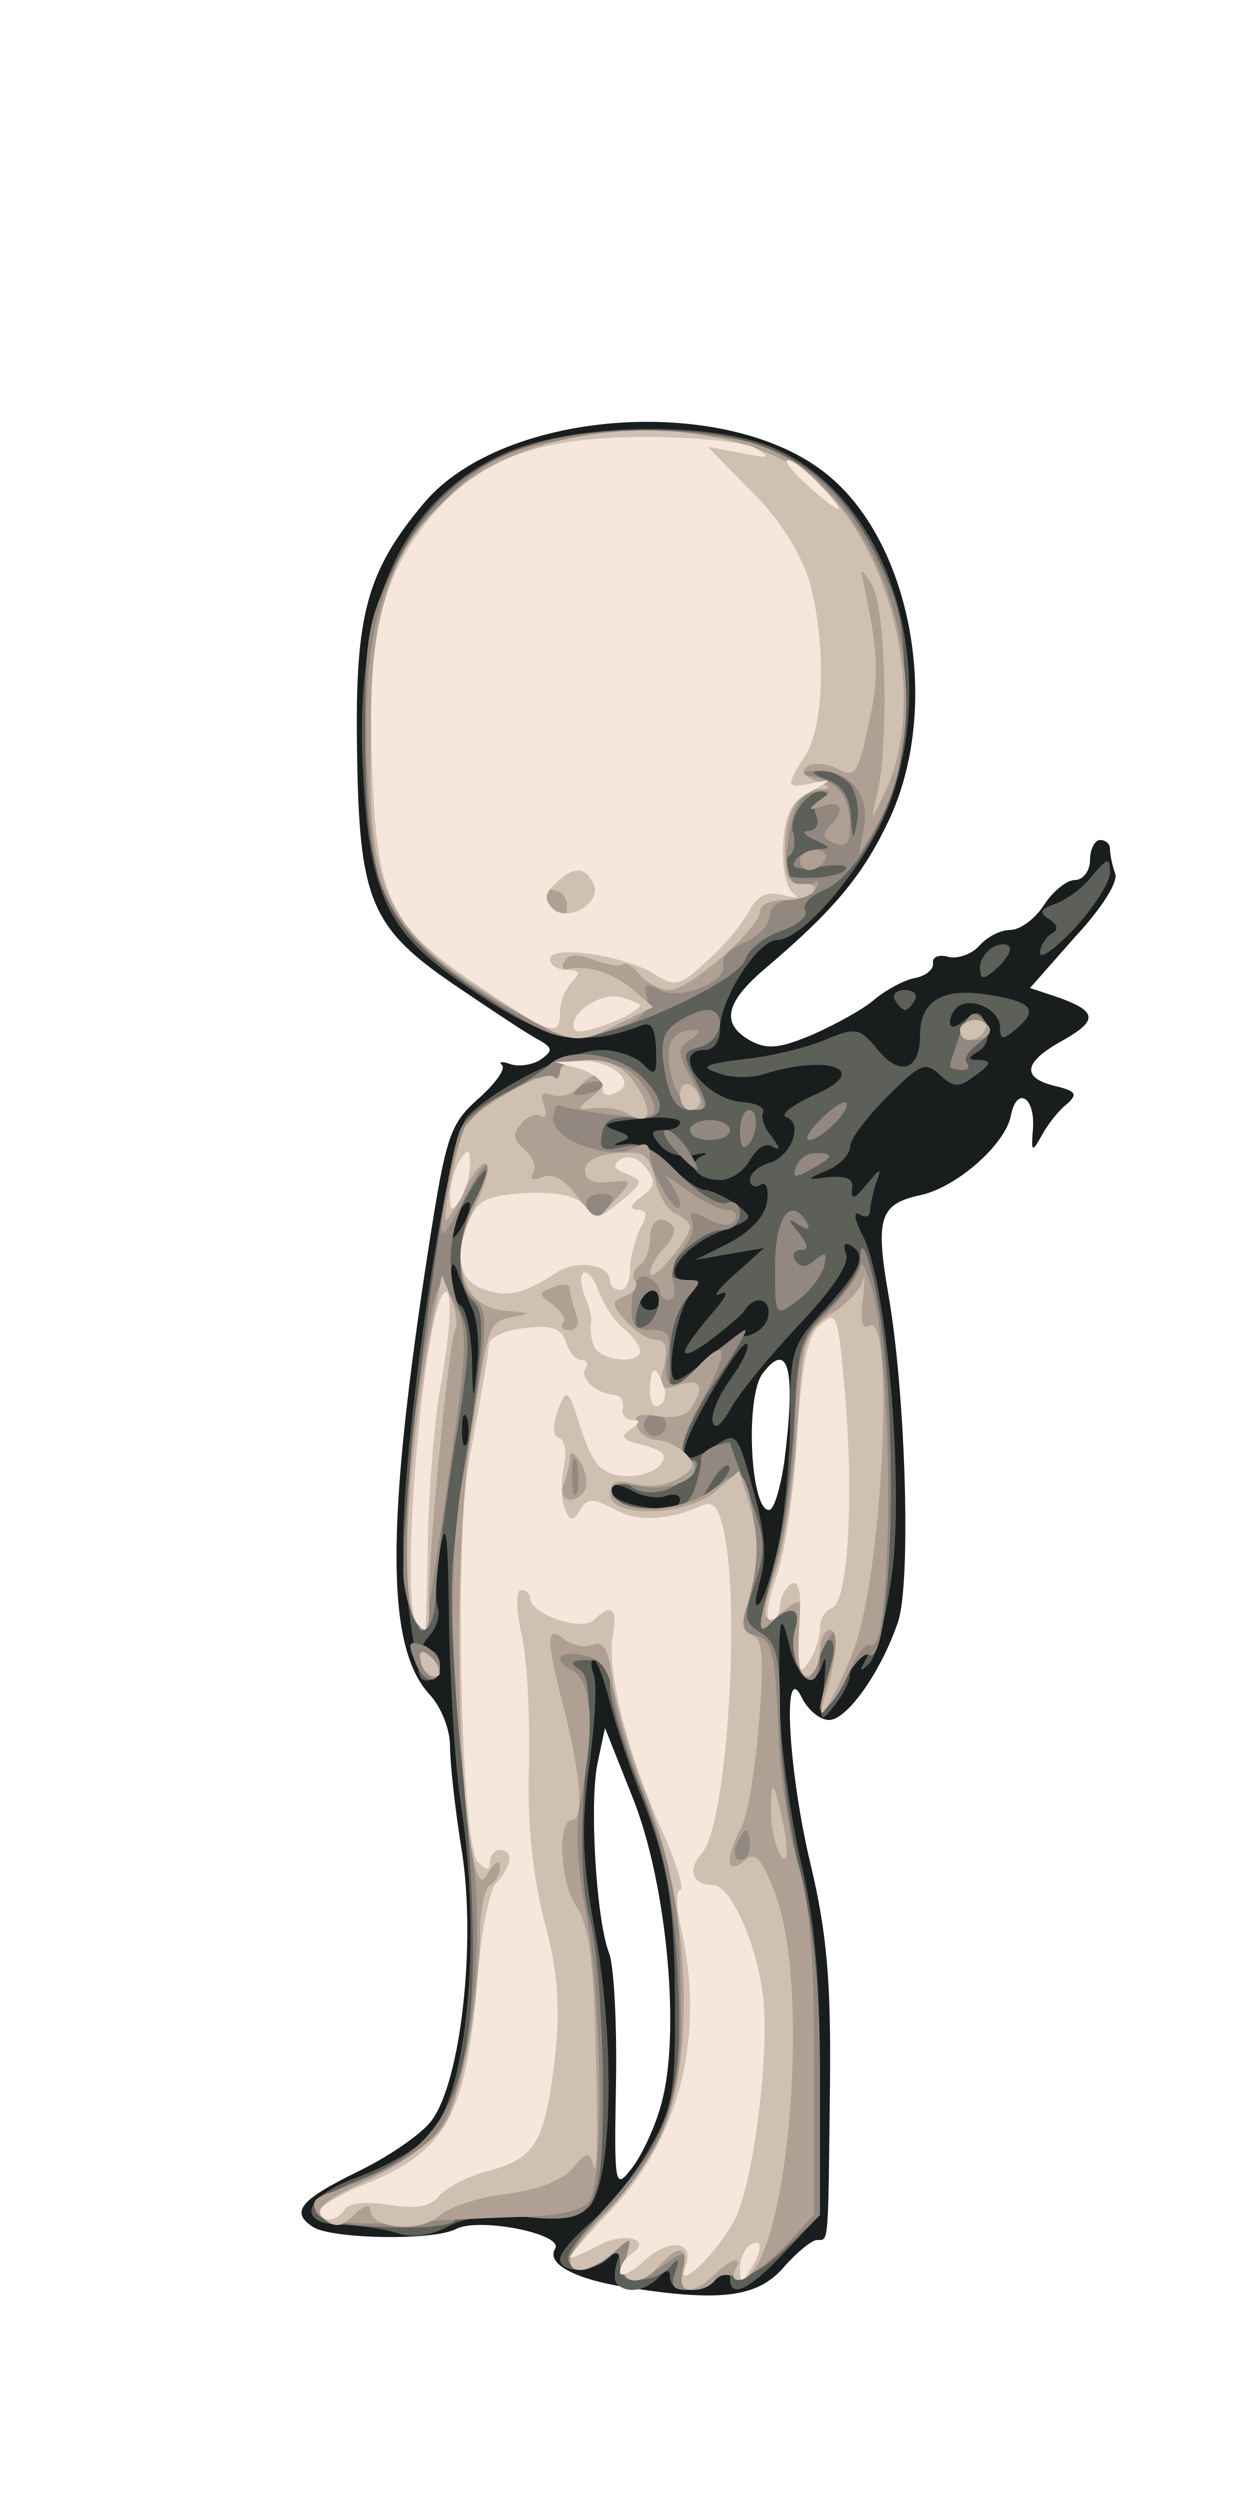 <!DOCTYPE svg PUBLIC "-//W3C//DTD SVG 20010904//EN" "http://www.w3.org/TR/2001/REC-SVG-20010904/DTD/svg10.dtd">
<svg version="1.0" xmlns="http://www.w3.org/2000/svg" width="125px" height="250px" viewBox="0 0 1250 2500" preserveAspectRatio="xMidYMid meet">
<g id="layer101" fill="#1a1d1d" stroke="none">
 <path d="M631 2288 c-55 -8 -85 -24 -76 -39 10 -15 -76 -32 -99 -20 -23 12 -124 10 -143 -2 -23 -15 -13 -27 44 -55 31 -15 65 -38 75 -52 29 -40 44 -176 30 -268 -7 -42 -12 -90 -12 -106 0 -17 -9 -39 -20 -51 -44 -47 -45 -167 -1 -450 17 -109 21 -121 49 -146 17 -15 28 -30 24 -34 -4 -3 0 -4 8 -1 8 3 22 1 30 -4 13 -9 13 -12 -1 -20 -10 -5 -46 -29 -80 -52 -89 -60 -100 -86 -102 -240 -2 -134 10 -177 67 -245 80 -95 306 -110 405 -27 84 70 112 233 60 344 -26 55 -54 89 -122 147 -42 35 -47 57 -16 74 17 9 30 7 63 -7 22 -10 50 -25 61 -35 11 -9 29 -19 40 -21 11 -2 19 -9 18 -15 -1 -6 6 -9 16 -6 9 2 23 -3 30 -11 8 -9 21 -16 31 -16 10 0 25 -11 34 -25 9 -14 23 -25 31 -25 8 0 15 -9 15 -20 0 -11 5 -20 10 -20 6 0 10 4 10 9 0 5 2 16 5 24 4 8 -13 35 -40 64 l-45 51 30 10 c38 14 38 23 0 44 -37 21 -38 36 -5 44 21 5 23 8 12 18 -8 6 -19 20 -25 31 -10 18 -11 18 -9 -7 2 -31 -16 -42 -22 -13 -5 29 -54 72 -90 80 -42 9 -46 23 -32 103 17 101 22 286 9 324 -17 50 -51 98 -69 98 -9 0 -21 -10 -27 -22 -20 -42 -14 73 9 168 16 68 20 116 19 218 -2 164 -1 156 -13 156 -5 0 -20 12 -33 27 -26 30 -62 35 -153 21z m30 -183 c20 -70 6 -219 -27 -304 l-29 -73 -7 33 c-9 38 -2 158 11 192 5 12 8 71 7 130 -2 105 -1 107 16 85 10 -13 23 -41 29 -63z m123 -641 c12 -93 5 -125 -21 -91 -18 22 -13 137 6 137 5 0 11 -21 15 -46z"/>
 </g>
<g id="layer102" fill="#5d5f59" stroke="none">
 <path d="M617 2284 c-3 -3 -3 -13 0 -22 5 -14 3 -15 -8 -4 -16 15 -49 16 -49 1 0 -6 14 -22 30 -36 17 -14 43 -46 58 -72 24 -41 27 -56 27 -136 0 -109 -6 -148 -33 -217 -12 -29 -26 -72 -32 -95 -6 -24 -13 -43 -16 -43 -4 0 -3 7 0 15 3 9 1 50 -5 92 -8 62 -7 93 7 170 19 107 16 242 -6 269 -11 12 -26 15 -65 11 -33 -3 -60 0 -78 10 -17 9 -36 11 -50 6 -12 -4 -35 -7 -52 -8 -50 0 -43 -28 13 -48 27 -10 59 -28 71 -41 38 -41 53 -193 32 -331 -6 -38 -11 -122 -12 -185 -1 -87 -3 -104 -9 -70 -4 25 -5 51 -2 58 2 7 -1 19 -8 27 -9 10 -9 15 -1 15 6 0 11 7 11 15 0 15 -19 22 -21 8 -1 -5 -3 -17 -5 -28 -2 -11 -7 -47 -10 -80 -8 -79 41 -422 63 -448 26 -28 103 -67 134 -67 15 0 34 6 42 14 12 13 14 11 13 -15 -1 -22 -5 -28 -16 -23 -62 24 -101 13 -191 -52 -63 -46 -80 -86 -86 -203 -9 -163 37 -269 140 -317 68 -31 209 -34 273 -5 113 51 165 217 113 356 -22 59 -85 135 -112 135 -19 0 -57 59 -57 89 0 12 -6 21 -15 21 -36 0 -1 49 37 52 15 1 24 6 21 11 -2 4 1 15 9 24 8 11 9 14 1 10 -7 -5 -16 1 -23 13 -6 11 -19 20 -30 20 -23 0 -35 -16 -18 -24 7 -3 4 -4 -8 -1 -12 3 -27 -1 -34 -10 -10 -12 -10 -15 4 -15 9 0 16 -3 16 -8 0 -4 -19 -6 -42 -3 -33 3 -38 6 -23 11 16 6 17 8 5 12 -8 3 -6 4 6 2 13 -2 30 6 44 21 13 14 29 25 35 25 6 0 20 7 31 14 18 14 18 15 -14 27 -37 13 -64 49 -36 49 13 0 14 3 4 15 -14 17 -25 85 -14 85 4 0 18 -9 30 -21 12 -11 30 -22 40 -23 11 -2 20 -10 22 -19 4 -18 -13 -23 -23 -7 -3 5 -20 19 -37 32 -33 23 -30 11 6 -31 13 -15 15 -21 6 -17 -8 4 -2 -5 14 -19 l30 -27 -35 6 -34 6 34 -17 c21 -11 36 -27 38 -41 2 -14 -1 -21 -7 -17 -5 3 -10 1 -10 -5 0 -7 9 -14 19 -17 22 -6 35 -40 17 -46 -6 -3 7 -12 28 -22 59 -25 15 -42 -53 -20 -12 3 -31 3 -43 -2 -19 -6 -14 -9 27 -14 28 -3 64 -12 82 -20 29 -12 33 -11 51 11 22 27 42 20 42 -14 0 -36 23 -49 70 -41 43 7 49 15 25 35 -12 10 -15 10 -15 -3 0 -16 -26 -30 -41 -21 -5 3 -9 10 -9 16 0 7 5 6 15 -2 12 -10 16 -9 21 5 4 10 1 21 -7 26 -12 7 -12 9 1 9 12 1 11 4 -4 15 -17 13 -22 13 -36 0 -15 -14 -20 -11 -53 22 -20 20 -37 42 -37 50 0 7 -10 18 -22 23 -23 10 -23 10 2 7 18 -1 24 2 22 13 -1 10 3 9 14 -5 15 -18 16 -18 10 -2 -3 10 -6 23 -6 28 0 6 -5 7 -11 3 -6 -3 -4 7 4 22 24 48 41 246 29 338 -6 43 -16 84 -23 90 -9 8 -10 8 -4 -3 5 -9 4 -12 -3 -7 -7 4 -12 13 -12 20 0 7 -7 21 -16 32 -14 18 -15 17 -10 -21 2 -22 2 -32 -1 -22 -7 26 -27 15 -34 -19 -9 -38 -11 -24 -9 61 0 39 10 107 20 153 15 62 20 120 20 220 l0 137 -36 38 c-36 38 -54 46 -54 25 0 -9 -3 -9 -12 0 -7 7 -20 12 -30 12 -10 0 -18 -5 -18 -12 0 -9 -3 -9 -12 0 -13 13 -31 16 -41 6z m162 -742 c6 -29 11 -85 11 -124 0 -67 2 -73 35 -109 37 -41 42 -54 25 -64 -6 -3 -7 1 -4 9 4 10 -14 36 -49 73 -30 32 -60 69 -67 83 -8 14 -15 20 -17 13 -3 -7 5 -27 17 -43 12 -17 20 -33 17 -36 -3 -3 -19 20 -37 51 -35 61 -34 76 3 52 24 -16 24 -15 40 42 12 43 14 67 7 92 -5 18 -6 28 -1 23 5 -5 14 -33 20 -62z m-99 -42 c0 -5 -6 -7 -14 -4 -8 3 -24 1 -35 -6 -12 -6 -21 -7 -21 -1 0 10 21 18 53 20 9 0 17 -3 17 -9z m-213 -82 c-3 -7 -5 -2 -5 12 0 14 2 19 5 13 2 -7 2 -19 0 -25z m4 -112 c-5 -12 -12 -28 -14 -36 -4 -9 -6 -7 -6 7 -1 12 4 25 9 28 6 3 11 27 12 53 1 46 1 46 5 8 3 -22 0 -49 -6 -60z m189 -6 c0 -5 -4 -10 -10 -10 -5 0 -10 5 -10 10 0 6 5 10 10 10 6 0 10 -4 10 -10z m-190 -95 c0 -5 -5 -3 -10 5 -5 8 -10 20 -10 25 0 6 5 3 10 -5 5 -8 10 -19 10 -25z"/>
 <path d="M895 1000 c-3 -5 1 -10 10 -10 9 0 13 5 10 10 -3 6 -8 10 -10 10 -2 0 -7 -4 -10 -10z"/>
 <path d="M980 967 c0 -8 7 -17 15 -21 8 -3 15 -2 15 3 0 5 -7 14 -15 21 -12 10 -15 10 -15 -3z"/>
 <path d="M1040 953 c0 -6 5 -15 11 -19 8 -4 7 -9 -2 -15 -10 -6 -9 -10 6 -15 11 -4 28 -16 37 -28 16 -19 18 -19 18 -3 0 9 -16 34 -35 55 -19 20 -35 32 -35 25z"/>
 </g>
<g id="layer103" fill="#93887f" stroke="none">
 <path d="M675 2273 c5 -15 4 -16 -6 -5 -18 17 -49 15 -49 -4 0 -13 -3 -14 -15 -4 -8 7 -22 9 -31 6 -13 -5 -6 -17 33 -60 65 -71 78 -116 70 -244 -5 -74 -14 -115 -36 -172 -17 -41 -30 -87 -31 -102 0 -22 -5 -28 -22 -28 -17 0 -19 3 -9 9 11 7 12 29 6 108 -5 67 -3 113 5 143 7 25 12 95 13 157 0 140 -4 148 -84 139 -36 -4 -60 -3 -64 4 -3 6 -34 9 -73 7 -80 -3 -89 -21 -23 -47 113 -44 132 -127 100 -453 -10 -116 -10 -154 1 -225 25 -165 26 -188 13 -201 -18 -16 -16 -65 2 -101 9 -17 13 -30 11 -30 -3 0 -12 13 -21 30 -18 35 -19 80 -3 115 9 20 7 47 -7 129 -9 58 -18 123 -19 145 -1 57 -23 52 -32 -6 -7 -50 39 -421 57 -455 5 -10 24 -25 42 -34 18 -9 39 -22 47 -30 20 -17 65 -11 90 11 29 27 26 47 -7 43 -21 -2 -29 2 -31 16 -3 15 0 18 20 13 19 -5 32 1 57 27 19 19 40 32 47 29 8 -3 14 1 14 11 0 9 -8 16 -18 16 -18 0 -52 29 -52 43 0 4 7 7 17 7 15 0 15 1 0 18 -10 11 -17 35 -17 56 l0 38 35 -31 c20 -17 38 -31 40 -31 3 0 -8 19 -24 43 -34 49 -48 87 -31 87 17 0 1 20 -24 30 -12 4 -26 3 -34 -3 -15 -12 -27 -3 -17 12 3 6 21 11 39 11 26 0 35 -5 41 -22 4 -13 7 -26 6 -30 0 -3 6 -9 14 -12 8 -3 15 -4 15 -3 0 1 9 25 19 52 17 44 17 55 6 88 -12 35 -11 39 6 50 16 10 19 24 19 84 0 39 9 109 20 155 15 61 20 118 20 213 l0 130 -35 34 c-21 20 -41 31 -49 28 -9 -4 -18 -2 -21 3 -4 6 -15 10 -27 10 -15 0 -18 -4 -13 -17z m54 -807 c-3 -3 -11 5 -18 17 -13 21 -12 21 5 5 10 -10 16 -20 13 -22z m-71 -159 c5 -24 -15 -21 -21 4 -3 13 -1 19 6 16 7 -2 13 -11 15 -20z"/>
 <path d="M820 1707 c0 -1 4 -17 9 -35 6 -20 6 -32 0 -32 -5 0 -9 9 -9 20 0 11 -4 20 -9 20 -13 0 -23 -34 -15 -54 7 -19 -7 -21 -24 -4 -15 15 -15 12 3 -60 9 -33 17 -96 19 -141 4 -75 6 -84 35 -113 17 -17 31 -38 31 -47 0 -33 12 1 21 60 18 121 10 347 -12 334 -4 -3 -15 8 -24 25 -13 25 -25 38 -25 27z"/>
 <path d="M416 1664 c-9 -22 -8 -24 9 -18 8 4 15 12 15 20 0 19 -16 18 -24 -2z"/>
 <path d="M775 1267 c0 -49 15 -71 31 -46 5 8 3 10 -7 4 -12 -8 -12 -6 0 8 9 12 10 17 2 17 -7 0 -9 5 -6 10 5 8 11 8 20 0 11 -9 12 -7 9 7 -3 10 -15 25 -27 34 -22 16 -22 16 -22 -34z"/>
 <path d="M796 1167 c3 -8 11 -14 19 -14 20 0 19 4 -5 17 -15 8 -18 8 -14 -3z"/>
 <path d="M675 1150 c-10 -11 -14 -20 -9 -20 5 0 15 9 22 20 7 11 11 20 9 20 -2 0 -12 -9 -22 -20z"/>
 <path d="M740 1132 c0 -12 4 -22 9 -22 10 0 9 26 -2 36 -4 4 -7 -2 -7 -14z"/>
 <path d="M690 1130 c0 -5 9 -10 20 -10 11 0 20 5 20 10 0 6 -9 10 -20 10 -11 0 -20 -4 -20 -10z"/>
 <path d="M821 1119 c11 -11 23 -19 25 -16 6 6 -25 37 -37 37 -5 0 0 -9 12 -21z"/>
 <path d="M665 1073 c-5 -29 -3 -40 11 -50 10 -7 24 -13 31 -13 21 0 15 31 -7 37 -18 5 -18 7 -4 34 14 27 13 29 -5 29 -14 0 -21 -10 -26 -37z"/>
 <path d="M950 1066 c0 -3 5 -17 10 -32 9 -21 13 -25 23 -15 9 10 8 15 -5 25 -10 7 -15 16 -11 19 3 4 1 7 -5 7 -7 0 -12 -2 -12 -4z"/>
 <path d="M495 1003 c-114 -74 -130 -110 -130 -278 0 -90 4 -107 29 -158 46 -95 123 -137 251 -137 124 0 186 34 232 127 24 50 28 70 27 138 0 67 -5 89 -27 133 -17 33 -37 56 -53 62 -14 6 -22 15 -19 20 4 6 -7 15 -24 21 -17 6 -33 19 -36 29 -6 19 -107 68 -158 76 -25 5 -44 -2 -92 -33z m351 -134 c2 -4 -10 -5 -27 -2 -21 3 -29 1 -24 -6 3 -6 14 -11 23 -12 14 0 13 -2 -3 -9 -11 -5 -14 -9 -6 -9 7 -1 11 -7 7 -16 -3 -8 0 -15 6 -15 6 0 8 -3 5 -6 -11 -12 -39 19 -34 38 3 10 1 21 -4 24 -5 3 -9 9 -9 15 0 10 59 9 66 -2z m4 -85 c-7 -7 -20 -14 -29 -13 -11 0 -9 3 7 9 15 6 22 18 23 37 2 25 2 25 6 5 3 -13 -1 -30 -7 -38z"/>
 </g>
<g id="layer104" fill="#b0a093" stroke="none">
 <path d="M683 2269 c5 -19 4 -20 -18 -5 -34 23 -48 20 -39 -6 6 -22 6 -22 -13 -5 -11 9 -25 17 -31 17 -22 0 -12 -25 25 -60 54 -53 75 -107 74 -198 -1 -108 -6 -138 -34 -209 -14 -34 -28 -80 -32 -101 -5 -29 -12 -42 -28 -46 -27 -7 -37 3 -14 15 19 11 22 55 8 127 -6 28 -4 68 5 115 16 82 18 265 4 287 -6 10 -29 16 -72 17 -35 1 -91 4 -126 6 -42 2 -67 -1 -74 -10 -7 -9 -5 -14 8 -19 70 -25 104 -45 118 -73 28 -53 41 -176 28 -271 -22 -167 -25 -280 -9 -375 26 -149 27 -163 11 -176 -19 -15 -18 -63 2 -100 8 -17 14 -33 12 -35 -3 -2 -14 15 -26 39 -24 47 -27 41 -11 -32 7 -35 18 -54 36 -66 21 -14 27 -15 35 -4 8 11 9 10 4 -3 -5 -16 4 -23 27 -19 4 0 7 -4 7 -9 0 -14 53 -12 72 3 8 6 18 20 21 29 5 15 0 17 -39 13 -25 -3 -49 -7 -53 -9 -4 -3 -7 3 -8 12 -2 22 58 43 81 30 12 -7 16 -4 16 9 1 18 30 65 30 47 0 -6 -6 -16 -12 -24 -7 -7 0 -4 16 8 16 12 35 22 43 22 8 0 11 5 8 10 -4 7 -13 6 -27 -1 -16 -9 -19 -8 -16 2 3 8 -2 20 -9 28 -8 8 -12 22 -10 32 3 11 1 19 -4 19 -5 0 -9 -4 -9 -9 0 -5 -6 -11 -13 -14 -8 -3 -14 5 -15 24 -2 24 2 29 19 29 17 0 20 5 17 25 -7 33 5 39 27 15 32 -36 36 -21 7 30 -21 39 -24 52 -14 58 23 15 -13 35 -49 28 -22 -4 -29 -2 -27 7 8 22 69 20 100 -3 27 -20 29 -20 35 -3 10 25 10 93 0 121 -7 19 -5 24 10 28 15 4 18 17 21 87 1 45 10 107 19 137 13 41 17 92 17 205 l0 150 -32 34 c-19 19 -38 31 -47 28 -8 -4 -17 -2 -20 3 -4 6 -13 10 -22 10 -11 0 -14 -6 -10 -21z m67 -424 c0 -8 -2 -15 -4 -15 -2 0 -6 7 -10 15 -3 8 -1 15 4 15 6 0 10 -7 10 -15z m-173 -382 c-3 -10 -5 -4 -5 12 0 17 2 24 5 18 2 -7 2 -21 0 -30z m87 -44 c-3 -5 -10 -7 -15 -3 -5 3 -7 10 -3 15 3 5 10 7 15 3 5 -3 7 -10 3 -15z m-56 -212 c8 -10 6 -13 -7 -13 -11 0 -17 6 -14 13 3 7 6 13 8 13 1 0 7 -6 13 -13z m-7 -125 c-7 -2 -18 1 -23 6 -8 8 -4 9 13 5 13 -4 18 -8 10 -11z"/>
 <path d="M823 1694 c3 -11 8 -29 12 -41 9 -32 -3 -28 -16 5 -9 24 -11 25 -20 9 -6 -9 -7 -26 -4 -37 7 -22 -5 -26 -23 -8 -16 16 -15 3 4 -57 8 -27 17 -88 19 -135 3 -80 5 -88 34 -119 17 -18 31 -38 32 -45 0 -6 5 3 10 19 23 74 23 375 -1 360 -4 -2 -13 9 -20 25 -14 35 -35 53 -27 24z"/>
 <path d="M427 1673 c-4 -3 -7 -11 -7 -17 0 -6 5 -5 12 2 6 6 9 14 7 17 -3 3 -9 2 -12 -2z"/>
 <path d="M415 1620 c-13 -20 -10 -149 5 -240 17 -106 18 -108 35 -76 13 24 12 44 -5 164 -28 187 -24 170 -35 152z"/>
 <path d="M672 1078 c-9 -32 -1 -48 23 -48 6 0 3 5 -5 10 -13 8 -13 13 2 40 14 25 15 30 3 30 -8 0 -18 -15 -23 -32z"/>
 <path d="M510 1009 c-74 -41 -118 -85 -132 -134 -6 -22 -11 -85 -12 -140 0 -114 19 -173 77 -233 51 -53 89 -65 202 -66 89 -1 105 2 143 23 109 63 154 258 86 371 l-15 25 5 -27 c7 -32 -15 -59 -47 -57 -21 1 -21 2 -2 6 24 6 35 21 35 50 0 16 -4 21 -16 16 -11 -4 -12 -9 -5 -16 17 -17 13 -27 -6 -21 -15 5 -16 4 -3 -6 13 -9 12 -11 -5 -8 -14 2 -21 14 -26 43 -7 40 4 60 25 48 5 -3 6 -1 2 5 -4 7 -16 12 -27 12 -10 0 -19 7 -19 15 0 9 -11 21 -25 27 -14 6 -24 16 -22 22 6 17 -42 37 -63 26 -15 -8 -17 -6 -13 8 3 13 -5 21 -30 30 -45 16 -44 16 -107 -19z"/>
 <path d="M960 1030 c0 -5 7 -10 15 -10 8 0 15 5 15 10 0 6 -7 10 -15 10 -8 0 -15 -4 -15 -10z"/>
 <path d="M800 860 c0 -5 7 -10 16 -10 8 0 12 5 9 10 -3 6 -10 10 -16 10 -5 0 -9 -4 -9 -10z"/>
 </g>
<g id="layer105" fill="#d0c0b2" stroke="none">
 <path d="M683 2270 c6 -24 -5 -26 -23 -5 -20 24 -43 19 -34 -7 6 -22 6 -22 -13 -5 -22 19 -43 23 -43 7 0 -6 16 -27 36 -47 20 -20 45 -56 56 -80 35 -79 27 -233 -17 -341 -14 -35 -28 -83 -32 -108 -4 -34 -9 -44 -21 -39 -8 3 -21 0 -28 -6 -19 -15 -18 0 1 74 16 64 19 107 7 107 -15 0 -12 61 4 86 13 19 18 54 20 152 2 70 1 119 -2 109 -5 -16 -7 -16 -22 2 -11 12 -35 21 -66 25 -27 3 -57 13 -67 22 -19 17 -69 13 -69 -7 0 -6 -7 -3 -16 6 -12 12 -19 13 -30 4 -11 -9 -3 -17 44 -39 32 -15 65 -39 75 -53 18 -27 37 -127 37 -194 0 -23 5 -45 10 -48 6 -3 10 -12 10 -18 0 -7 -4 -6 -10 3 -8 13 -9 13 -14 0 -19 -62 -23 -313 -6 -427 19 -122 18 -121 43 -126 19 -4 18 -4 -5 -6 -46 -2 -60 -48 -32 -107 21 -44 11 -57 -11 -15 -8 17 -17 31 -19 31 -4 0 10 -71 18 -91 8 -19 80 -61 90 -52 3 3 6 1 6 -5 0 -7 13 -12 30 -12 21 0 35 8 46 25 18 27 14 42 -8 29 -7 -5 -22 -7 -33 -6 -19 2 -19 2 -2 -12 10 -8 14 -17 9 -20 -5 -3 -15 1 -22 10 -7 8 -20 12 -28 9 -10 -4 -12 0 -8 10 3 9 2 14 -3 11 -5 -3 -14 0 -20 8 -9 10 -8 16 4 26 8 7 12 17 8 23 -4 6 0 8 10 4 10 -4 22 3 34 19 l19 25 19 -21 c18 -20 18 -20 -6 -18 -16 2 -24 -2 -24 -12 0 -9 12 -15 32 -17 27 -2 32 1 38 26 3 16 13 32 21 35 8 3 14 9 14 13 -1 13 -40 59 -40 46 0 -6 7 -18 15 -26 8 -8 11 -17 8 -21 -12 -12 -23 -6 -23 13 0 11 -5 23 -10 26 -6 4 -8 11 -5 16 4 5 -1 12 -10 15 -14 6 -14 8 1 25 9 11 23 19 31 19 9 0 11 8 7 26 -6 23 -4 25 15 19 22 -7 26 1 12 23 -4 8 -19 11 -34 8 -19 -3 -24 -1 -20 10 3 8 12 14 20 14 8 0 20 6 28 13 11 11 10 16 -6 25 -11 7 -30 10 -44 6 -19 -5 -25 -2 -25 10 0 25 80 22 107 -4 l22 -19 10 32 c11 33 10 65 -3 105 -5 15 -3 24 6 27 11 4 12 24 7 88 -4 46 -11 93 -18 105 -16 30 -15 48 3 33 11 -10 17 -4 31 32 38 100 11 387 -36 387 -6 0 -7 -4 -4 -10 9 -15 -4 -12 -21 5 -22 21 -37 19 -31 -5z m-98 -780 c3 -5 1 -18 -4 -27 -6 -10 -11 -13 -11 -6 0 6 -3 18 -6 27 -7 17 11 22 21 6z m-9 -176 c-3 -9 -6 -20 -6 -25 0 -4 -7 -6 -16 -2 -16 6 -16 7 -1 18 9 7 14 15 10 18 -3 4 -1 7 6 7 8 0 11 -6 7 -16z"/>
 <path d="M776 1845 c-3 -9 -6 -29 -5 -43 1 -22 3 -19 10 12 10 40 6 60 -5 31z"/>
 <path d="M824 1700 c13 -42 15 -70 6 -70 -5 0 -10 9 -10 19 0 11 -4 23 -10 26 -10 6 -14 -12 -10 -55 2 -21 0 -22 -14 -11 -24 20 -27 10 -10 -39 8 -24 18 -87 21 -140 6 -92 7 -98 34 -116 16 -10 30 -25 32 -34 2 -8 2 0 0 18 -3 22 -1 32 6 28 26 -17 14 245 -15 323 -16 43 -41 86 -30 51z"/>
 <path d="M427 1673 c-4 -3 -7 -11 -7 -17 0 -6 5 -5 12 2 6 6 9 14 7 17 -3 3 -9 2 -12 -2z"/>
 <path d="M415 1620 c-17 -27 -5 -196 22 -320 l5 -25 9 23 c5 13 7 27 4 32 -6 10 -28 236 -26 273 1 28 -3 34 -14 17z"/>
 <path d="M680 1094 c0 -8 5 -12 10 -9 6 3 10 10 10 16 0 5 -4 9 -10 9 -5 0 -10 -7 -10 -16z"/>
 <path d="M504 1004 c-121 -73 -140 -113 -132 -295 5 -118 22 -164 82 -217 93 -82 294 -82 373 0 70 73 98 213 59 298 -15 32 -16 33 -9 5 12 -48 9 -188 -5 -210 -12 -19 -12 -18 -7 5 14 68 14 89 3 137 -10 46 -13 51 -30 42 -10 -5 -24 -7 -30 -3 -8 5 -5 10 8 15 16 6 16 8 2 8 -21 1 -34 26 -33 66 0 22 4 30 17 29 10 -1 15 2 12 7 -3 5 -16 9 -30 9 -13 0 -24 5 -24 11 0 17 -71 79 -90 79 -10 0 -23 -7 -30 -15 -7 -9 -15 -13 -17 -11 -3 3 -16 1 -29 -4 -14 -6 -26 -6 -29 1 -4 5 -3 9 2 8 22 -4 43 3 64 19 l22 19 -33 16 c-45 23 -47 22 -116 -19z m63 -99 c0 -8 -7 -15 -15 -15 -12 0 -12 3 -2 15 7 8 13 15 15 15 1 0 2 -7 2 -15z"/>
 <path d="M960 1030 c0 -5 7 -10 16 -10 8 0 12 5 9 10 -3 6 -10 10 -16 10 -5 0 -9 -4 -9 -10z"/>
 </g>
<g id="layer106" fill="#f5e7db" stroke="none">
 <path d="M620 2272 c0 -6 5 -14 10 -17 24 -15 -4 -24 -31 -10 -16 9 -29 14 -29 12 0 -2 20 -25 45 -51 66 -72 90 -173 66 -278 -5 -21 -5 -38 -1 -38 5 0 -4 -28 -19 -62 -34 -75 -55 -160 -48 -193 5 -27 -2 -32 -19 -15 -12 12 -64 -6 -64 -22 0 -4 -4 -8 -9 -8 -5 0 -5 18 0 42 6 23 9 82 8 132 -2 61 4 112 15 156 13 47 16 82 12 128 -10 92 -19 109 -64 122 -22 5 -45 17 -53 26 -9 11 -22 13 -50 9 -22 -4 -40 -2 -44 4 -8 13 -25 14 -25 2 0 -5 19 -16 43 -26 83 -33 103 -69 114 -202 4 -51 12 -93 20 -101 15 -16 17 -32 3 -32 -5 0 -10 5 -10 12 0 9 -3 9 -12 0 -17 -17 -24 -318 -9 -401 16 -87 19 -104 20 -117 1 -7 17 -14 36 -16 27 -3 36 0 41 14 3 10 10 18 15 18 6 0 8 4 4 9 -5 10 12 25 30 26 6 1 9 6 8 13 -2 7 3 12 10 12 8 0 7 3 -2 9 -12 8 -9 11 12 16 21 6 25 10 17 20 -6 8 -23 12 -38 11 -21 -3 -29 -11 -41 -47 -13 -41 -14 -42 -23 -19 -6 16 -5 26 1 28 6 2 8 14 5 28 -3 13 -3 32 0 41 6 15 9 15 16 3 7 -12 13 -12 34 -1 23 13 52 12 87 -3 13 -6 18 1 24 31 15 83 1 289 -23 316 -15 17 -10 32 11 32 19 0 48 69 51 122 4 62 -12 179 -29 212 -16 32 -59 74 -50 49 11 -27 -15 -31 -41 -7 -13 12 -24 17 -24 11z"/>
 <path d="M740 2268 c0 -9 5 -20 10 -23 13 -8 13 5 0 25 -8 13 -10 13 -10 -2z"/>
 <path d="M799 1660 c-1 -8 0 -30 1 -49 1 -22 -2 -31 -9 -27 -6 4 -11 14 -11 22 0 8 -4 14 -10 14 -5 0 -2 -19 6 -42 9 -24 18 -87 21 -140 5 -75 10 -101 23 -113 17 -15 18 -12 25 69 9 106 3 208 -13 214 -7 2 -12 11 -12 20 0 10 -5 24 -10 32 -9 13 -10 13 -11 0z"/>
 <path d="M417 1623 c-18 -17 6 -309 27 -330 9 -9 7 37 -4 96 -5 29 -11 95 -12 147 -1 52 -2 94 -3 94 -1 0 -5 -3 -8 -7z"/>
 <path d="M650 1391 c0 -25 6 -27 13 -6 4 8 2 17 -3 20 -6 4 -10 -3 -10 -14z"/>
 <path d="M594 1346 c-3 -7 -4 -17 -3 -22 1 -5 -1 -17 -6 -27 -4 -10 -5 -21 -2 -24 4 -3 11 5 16 19 5 13 16 30 25 37 9 7 16 17 16 22 0 14 -40 10 -46 -5z"/>
 <path d="M483 1289 c-25 -9 -29 -34 -13 -71 9 -19 20 -23 57 -25 32 -1 50 3 58 13 10 14 14 13 35 -4 23 -19 24 -21 7 -28 -14 -5 -15 -9 -6 -15 8 -4 18 -1 25 9 10 13 9 19 -5 29 -11 8 -12 12 -3 13 9 0 10 5 2 19 -5 11 -10 29 -10 40 0 12 -4 21 -10 21 -5 0 -10 -4 -10 -9 0 -17 -33 -22 -54 -8 -33 21 -49 25 -73 16z"/>
 <path d="M450 1195 c0 -11 5 -27 10 -35 8 -12 10 -12 10 5 0 11 -5 27 -10 35 -8 12 -10 12 -10 -5z"/>
 <path d="M603 1088 c1 -6 -9 -15 -23 -19 l-25 -7 26 -1 c32 -1 58 23 34 32 -8 4 -14 1 -12 -5z"/>
 <path d="M575 1030 c-9 -14 24 -38 45 -33 11 3 20 7 20 8 0 9 -61 32 -65 25z"/>
 <path d="M480 987 c-91 -61 -103 -86 -108 -222 -5 -129 9 -187 58 -247 49 -59 107 -81 215 -81 50 0 100 5 110 11 17 10 15 11 -14 5 l-33 -6 43 44 c28 27 49 61 58 89 17 59 16 146 -4 176 -20 31 -19 33 8 27 20 -4 20 -4 -3 9 -19 10 -25 22 -27 53 -1 22 3 43 10 48 7 5 4 6 -10 2 -16 -4 -25 0 -34 16 -6 12 -25 35 -42 50 -27 25 -32 26 -51 14 -29 -19 -106 -31 -106 -16 0 6 8 11 17 11 13 0 14 3 5 12 -7 7 -12 20 -12 30 0 26 -9 23 -80 -25z m114 -102 c-8 -19 -21 -19 -39 -1 -10 9 -11 16 -3 24 15 15 49 -4 42 -23z"/>
 <path d="M807 485 c-15 -14 -24 -25 -19 -25 5 0 19 11 32 25 30 32 23 32 -13 0z"/>
 </g>

</svg>